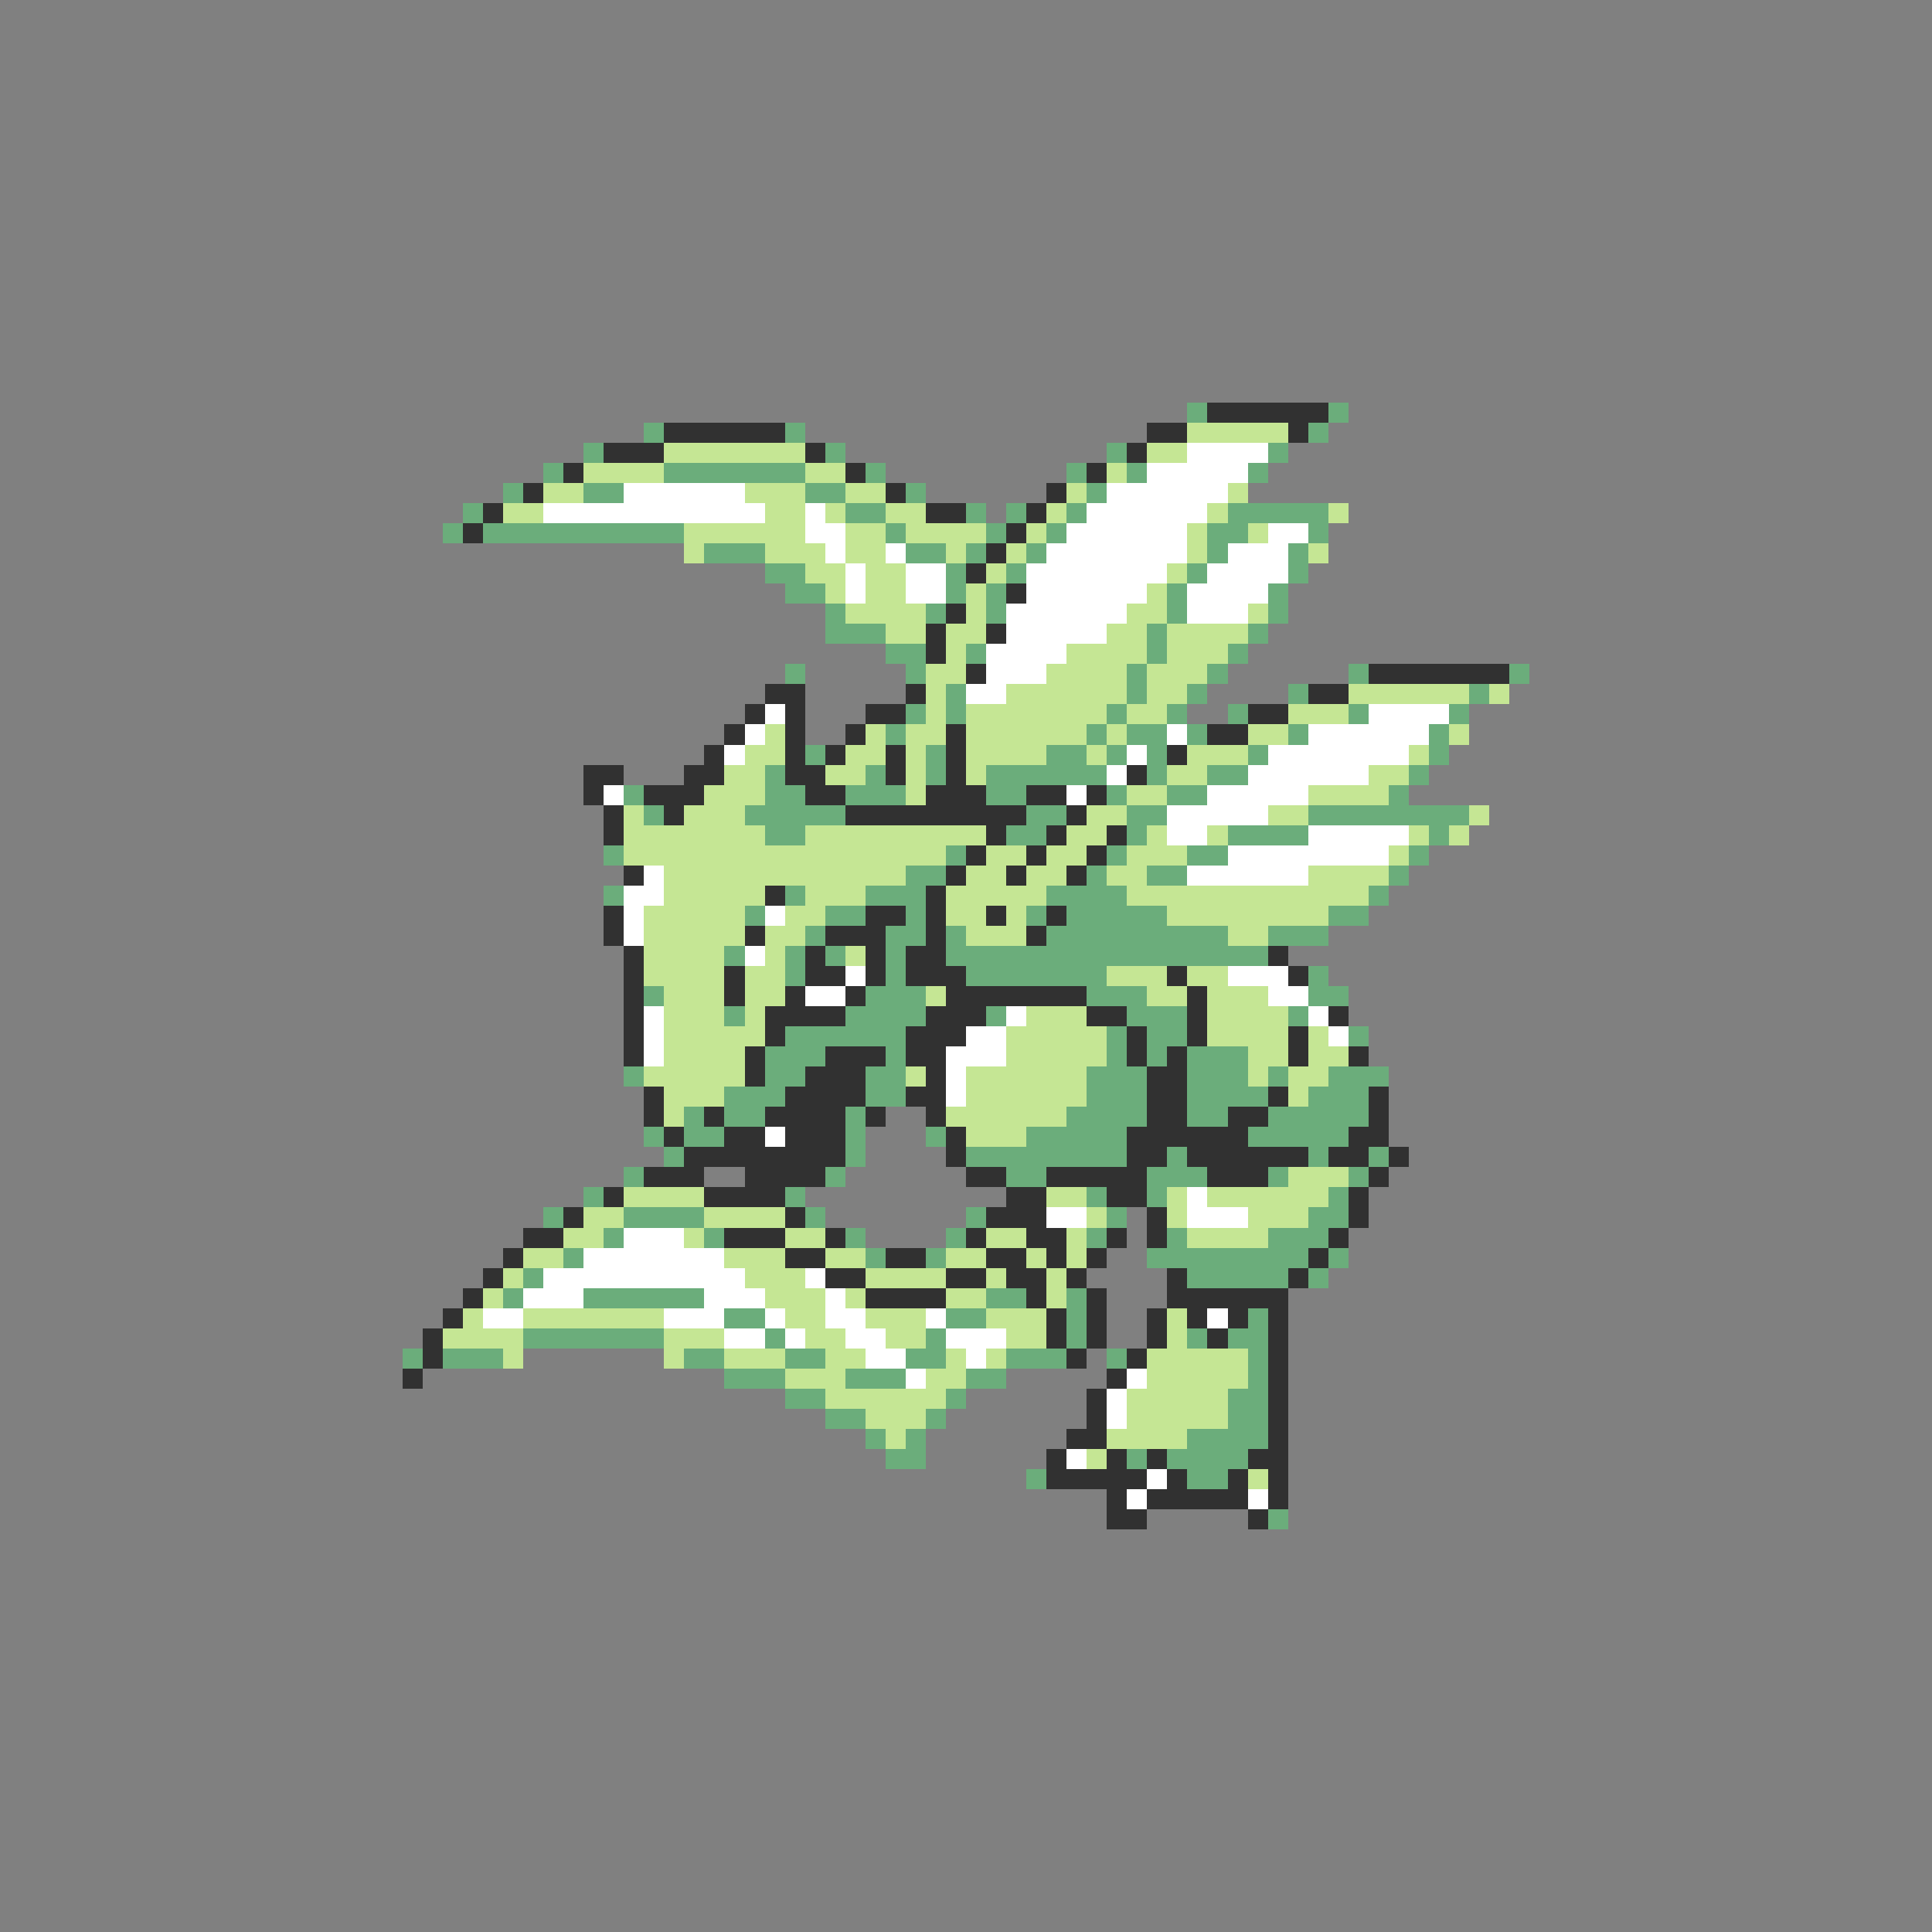 <svg xmlns="http://www.w3.org/2000/svg" viewBox="0 -0.5 96 96" shape-rendering="crispEdges">
<rect x="0" y="-0.5" width="96" height="96" fill="#808080" stroke="none"/>
<path stroke="#6bad7b" d="M59 20h1M66 20h1M32 21h1M39 21h1M65 21h1M29 22h1M41 22h1M55 22h1M63 22h1M27 23h1M33 23h7M43 23h1M53 23h1M56 23h1M62 23h1M25 24h1M29 24h2M40 24h2M45 24h1M54 24h1M23 25h1M42 25h2M48 25h1M50 25h1M53 25h1M61 25h5M22 26h1M24 26h10M44 26h1M49 26h1M52 26h1M60 26h2M65 26h1M35 27h3M45 27h2M48 27h1M51 27h1M60 27h1M64 27h1M38 28h2M47 28h1M50 28h1M59 28h1M64 28h1M39 29h2M47 29h1M49 29h1M58 29h1M63 29h1M41 30h1M46 30h1M49 30h1M58 30h1M63 30h1M41 31h3M57 31h1M62 31h1M44 32h2M48 32h1M57 32h1M61 32h1M39 33h1M45 33h1M56 33h1M60 33h1M67 33h1M75 33h1M47 34h1M56 34h1M59 34h1M64 34h1M73 34h1M45 35h1M47 35h1M55 35h1M58 35h1M61 35h1M67 35h1M72 35h1M44 36h1M54 36h1M56 36h2M59 36h1M64 36h1M71 36h1M40 37h1M46 37h1M52 37h2M55 37h1M57 37h1M62 37h1M71 37h1M38 38h1M43 38h1M46 38h1M49 38h6M57 38h1M60 38h2M70 38h1M31 39h1M38 39h2M42 39h3M49 39h2M55 39h1M58 39h2M69 39h1M32 40h1M37 40h5M51 40h2M56 40h2M65 40h8M38 41h2M50 41h2M56 41h1M61 41h4M71 41h1M30 42h1M47 42h1M55 42h1M59 42h2M70 42h1M45 43h2M54 43h1M57 43h2M69 43h1M30 44h1M39 44h1M43 44h3M52 44h4M68 44h1M37 45h1M41 45h2M45 45h1M51 45h1M53 45h5M66 45h2M40 46h1M44 46h2M47 46h1M52 46h9M63 46h3M36 47h1M39 47h1M41 47h1M44 47h1M47 47h16M39 48h1M44 48h1M48 48h7M65 48h1M32 49h1M43 49h3M54 49h3M65 49h2M36 50h1M42 50h4M49 50h1M56 50h3M64 50h1M39 51h6M55 51h1M57 51h2M67 51h1M38 52h3M44 52h1M55 52h1M57 52h1M59 52h3M31 53h1M38 53h2M43 53h2M54 53h3M59 53h3M63 53h1M66 53h3M36 54h3M43 54h2M54 54h3M59 54h4M65 54h3M34 55h1M36 55h2M42 55h1M53 55h4M59 55h2M63 55h5M32 56h1M34 56h2M42 56h1M46 56h1M51 56h5M62 56h5M33 57h1M42 57h1M48 57h8M58 57h1M65 57h1M68 57h1M31 58h1M41 58h1M50 58h2M57 58h3M63 58h1M67 58h1M29 59h1M39 59h1M54 59h1M57 59h1M66 59h1M27 60h1M31 60h4M40 60h1M48 60h1M55 60h1M65 60h2M30 61h1M35 61h1M42 61h1M47 61h1M54 61h1M58 61h1M63 61h3M28 62h1M43 62h1M46 62h1M57 62h8M66 62h1M26 63h1M59 63h5M65 63h1M25 64h1M29 64h6M49 64h2M53 64h1M36 65h2M47 65h2M53 65h1M62 65h1M26 66h7M38 66h1M46 66h1M53 66h1M59 66h1M61 66h2M20 67h1M22 67h3M34 67h2M39 67h2M45 67h2M50 67h3M55 67h1M62 67h1M36 68h3M42 68h3M48 68h2M62 68h1M39 69h2M47 69h1M61 69h2M41 70h2M46 70h1M61 70h2M43 71h1M45 71h1M59 71h4M44 72h2M56 72h1M58 72h4M51 73h1M59 73h2M63 75h1" />
<path stroke="#313131" d="M60 20h6M33 21h6M57 21h2M64 21h1M30 22h3M40 22h1M56 22h1M28 23h1M42 23h1M54 23h1M26 24h1M44 24h1M52 24h1M24 25h1M46 25h2M51 25h1M23 26h1M50 26h1M49 27h1M48 28h1M50 29h1M47 30h1M46 31h1M49 31h1M46 32h1M48 33h1M68 33h7M38 34h2M45 34h1M65 34h2M37 35h1M39 35h1M43 35h2M62 35h2M36 36h1M39 36h1M42 36h1M47 36h1M60 36h2M35 37h1M39 37h1M41 37h1M44 37h1M47 37h1M58 37h1M29 38h2M34 38h2M39 38h2M44 38h1M47 38h1M56 38h1M29 39h1M32 39h3M40 39h2M46 39h3M51 39h2M54 39h1M30 40h1M33 40h1M42 40h9M53 40h1M30 41h1M49 41h1M52 41h1M55 41h1M48 42h1M51 42h1M54 42h1M31 43h1M47 43h1M50 43h1M53 43h1M38 44h1M46 44h1M30 45h1M43 45h2M46 45h1M49 45h1M52 45h1M30 46h1M37 46h1M41 46h3M46 46h1M51 46h1M31 47h1M40 47h1M43 47h1M45 47h2M63 47h1M31 48h1M36 48h1M40 48h2M43 48h1M45 48h3M58 48h1M64 48h1M31 49h1M36 49h1M39 49h1M42 49h1M47 49h7M59 49h1M31 50h1M38 50h4M46 50h3M54 50h2M59 50h1M66 50h1M31 51h1M38 51h1M45 51h3M56 51h1M59 51h1M64 51h1M31 52h1M37 52h1M41 52h3M45 52h2M56 52h1M58 52h1M64 52h1M67 52h1M37 53h1M40 53h3M46 53h1M57 53h2M32 54h1M39 54h4M45 54h2M57 54h2M63 54h1M68 54h1M32 55h1M35 55h1M38 55h4M43 55h1M46 55h1M57 55h2M61 55h2M68 55h1M33 56h1M36 56h2M39 56h3M47 56h1M56 56h6M67 56h2M34 57h8M47 57h1M56 57h2M59 57h6M66 57h2M69 57h1M32 58h3M37 58h4M48 58h2M52 58h5M60 58h3M68 58h1M30 59h1M35 59h4M50 59h2M55 59h2M67 59h1M28 60h1M39 60h1M49 60h3M57 60h1M67 60h1M26 61h2M36 61h3M41 61h1M48 61h1M51 61h2M55 61h1M57 61h1M66 61h1M25 62h1M39 62h2M44 62h2M49 62h2M52 62h1M54 62h1M65 62h1M24 63h1M41 63h2M47 63h2M50 63h2M53 63h1M58 63h1M64 63h1M23 64h1M43 64h4M51 64h1M54 64h1M58 64h6M22 65h1M52 65h1M54 65h1M57 65h1M59 65h1M61 65h1M63 65h1M21 66h1M52 66h1M54 66h1M57 66h1M60 66h1M63 66h1M21 67h1M53 67h1M56 67h1M63 67h1M20 68h1M55 68h1M63 68h1M54 69h1M63 69h1M54 70h1M63 70h1M53 71h2M63 71h1M52 72h1M55 72h1M57 72h1M62 72h2M52 73h5M58 73h1M61 73h1M63 73h1M55 74h1M57 74h5M63 74h1M55 75h2M62 75h1" />
<path stroke="#c5e694" d="M59 21h5M33 22h7M57 22h2M29 23h4M40 23h2M55 23h1M27 24h2M37 24h3M42 24h2M53 24h1M61 24h1M25 25h2M38 25h2M41 25h1M44 25h2M52 25h1M60 25h1M66 25h1M34 26h6M42 26h2M45 26h4M51 26h1M59 26h1M62 26h1M34 27h1M38 27h3M42 27h2M47 27h1M50 27h1M59 27h1M65 27h1M40 28h2M43 28h2M49 28h1M58 28h1M41 29h1M43 29h2M48 29h1M57 29h1M42 30h4M48 30h1M56 30h2M62 30h1M44 31h2M47 31h2M55 31h2M58 31h4M47 32h1M53 32h4M58 32h3M46 33h2M52 33h4M57 33h3M46 34h1M50 34h6M57 34h2M67 34h6M74 34h1M46 35h1M48 35h7M56 35h2M64 35h3M38 36h1M43 36h1M45 36h2M48 36h6M55 36h1M62 36h2M72 36h1M37 37h2M42 37h2M45 37h1M48 37h4M54 37h1M59 37h3M70 37h1M36 38h2M41 38h2M45 38h1M48 38h1M58 38h2M68 38h2M35 39h3M45 39h1M56 39h2M65 39h4M31 40h1M34 40h3M54 40h2M63 40h2M73 40h1M31 41h7M40 41h9M53 41h2M57 41h1M60 41h1M70 41h1M72 41h1M31 42h16M49 42h2M52 42h2M56 42h3M69 42h1M33 43h12M48 43h2M51 43h2M55 43h2M65 43h4M33 44h5M40 44h3M47 44h5M56 44h12M32 45h5M39 45h2M47 45h2M50 45h1M58 45h8M32 46h5M38 46h2M48 46h3M61 46h2M32 47h4M38 47h1M42 47h1M32 48h4M37 48h2M55 48h3M59 48h2M33 49h3M37 49h2M46 49h1M57 49h2M60 49h3M33 50h3M37 50h1M51 50h3M60 50h4M33 51h5M50 51h5M60 51h4M65 51h1M33 52h4M50 52h5M62 52h2M65 52h2M32 53h5M45 53h1M48 53h6M62 53h1M64 53h2M33 54h3M48 54h6M64 54h1M33 55h1M47 55h6M48 56h3M64 58h3M31 59h4M52 59h2M58 59h1M60 59h6M29 60h2M35 60h4M54 60h1M58 60h1M62 60h3M28 61h2M34 61h1M39 61h2M49 61h2M53 61h1M59 61h4M26 62h2M36 62h3M41 62h2M47 62h2M51 62h1M53 62h1M25 63h1M37 63h3M43 63h4M49 63h1M52 63h1M24 64h1M38 64h3M42 64h1M47 64h2M52 64h1M23 65h1M26 65h7M39 65h2M43 65h3M49 65h3M58 65h1M22 66h4M33 66h3M40 66h2M44 66h2M50 66h2M58 66h1M25 67h1M33 67h1M36 67h3M41 67h2M47 67h1M49 67h1M57 67h5M39 68h3M46 68h2M57 68h5M41 69h6M56 69h5M43 70h3M56 70h5M44 71h1M55 71h4M54 72h1M62 73h1" />
<path stroke="#ffffff" d="M59 22h4M57 23h5M31 24h6M55 24h6M27 25h11M40 25h1M54 25h6M40 26h2M53 26h6M63 26h2M41 27h1M44 27h1M52 27h7M61 27h3M42 28h1M45 28h2M51 28h7M60 28h4M42 29h1M45 29h2M51 29h6M59 29h4M50 30h6M59 30h3M50 31h5M49 32h4M49 33h3M48 34h2M38 35h1M68 35h4M37 36h1M58 36h1M65 36h6M36 37h1M56 37h1M63 37h7M55 38h1M62 38h6M30 39h1M53 39h1M60 39h5M58 40h5M58 41h2M65 41h5M61 42h8M32 43h1M59 43h6M31 44h2M31 45h1M38 45h1M31 46h1M37 47h1M42 48h1M61 48h3M40 49h2M63 49h2M32 50h1M50 50h1M65 50h1M32 51h1M48 51h2M66 51h1M32 52h1M47 52h3M47 53h1M47 54h1M38 56h1M59 59h1M52 60h2M59 60h3M31 61h3M29 62h7M27 63h10M40 63h1M26 64h3M35 64h3M41 64h1M24 65h2M33 65h3M38 65h1M41 65h2M46 65h1M60 65h1M36 66h2M39 66h1M42 66h2M47 66h3M43 67h2M48 67h1M45 68h1M56 68h1M55 69h1M55 70h1M53 72h1M57 73h1M56 74h1M62 74h1" />
</svg>